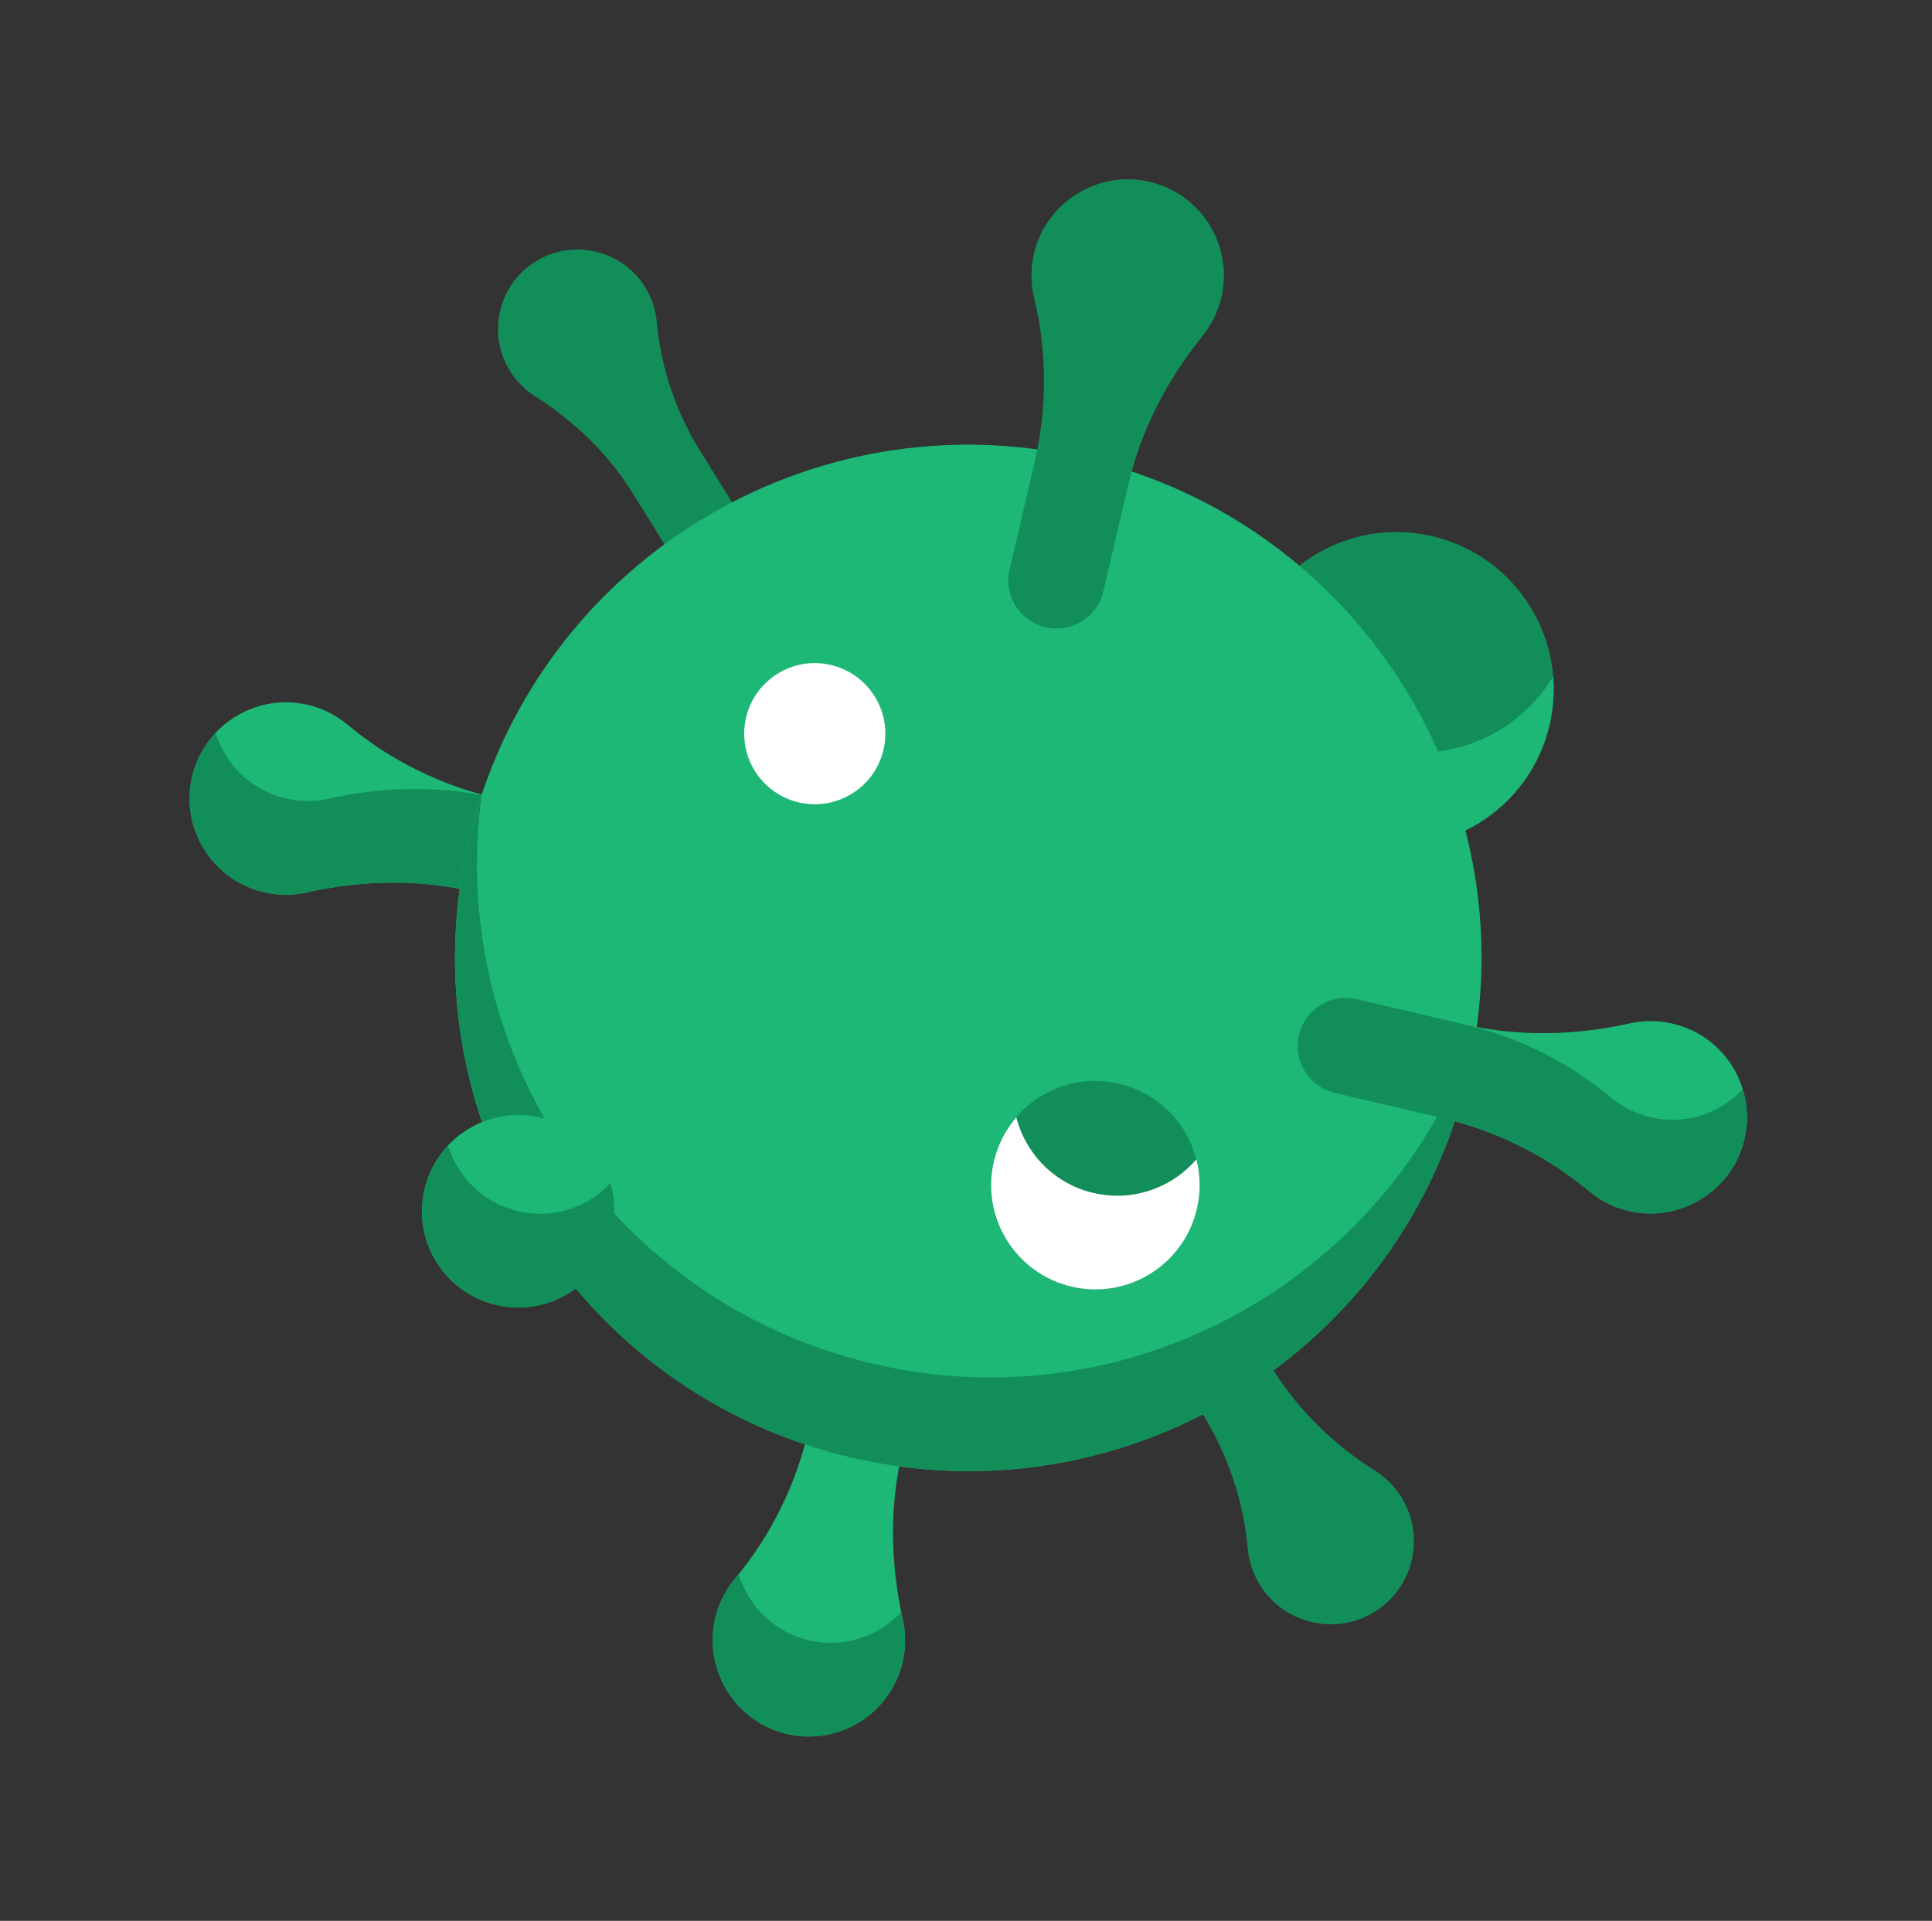 <svg width="176" height="175" viewBox="0 0 176 175" fill="none" xmlns="http://www.w3.org/2000/svg">
<rect x="0" y="0" width="176" height="175" fill="#333333" stroke="none"/>
<path d="M81.172 117.392C78.815 116.841 76.458 118.305 75.907 120.663L73.64 130.369C72.486 135.311 70.213 139.928 66.957 143.819C65.986 144.98 65.3 146.413 65.034 148.034C64.328 152.332 66.968 156.566 71.137 157.825C76.031 159.302 81.078 156.331 82.223 151.431C82.533 150.104 82.523 148.777 82.244 147.53C81.124 142.528 81.01 137.353 82.176 132.361L84.443 122.657C84.994 120.3 83.529 117.942 81.172 117.392Z" fill="#1DB776"/>
<path d="M66.972 53.088C68.672 52.032 69.194 49.797 68.138 48.098L63.789 41.097C61.575 37.534 60.205 33.506 59.833 29.327C59.722 28.081 59.286 26.843 58.493 25.739C56.394 22.814 52.375 21.882 49.202 23.583C45.476 25.581 44.263 30.268 46.458 33.802C47.053 34.759 47.834 35.529 48.726 36.095C52.305 38.364 55.397 41.323 57.633 44.923L61.982 51.922C63.038 53.622 65.273 54.144 66.972 53.088Z" fill="#128E5A"/>
<path d="M106.196 116.223C104.417 117.329 103.871 119.666 104.976 121.445L109.527 128.771C111.844 132.5 113.277 136.715 113.666 141.087C113.782 142.391 114.239 143.687 115.069 144.842C117.266 147.903 121.471 148.878 124.792 147.098C128.69 145.008 129.96 140.103 127.663 136.405C127.04 135.403 126.222 134.597 125.289 134.005C121.544 131.63 118.309 128.534 115.968 124.767L111.418 117.443C110.312 115.664 107.974 115.118 106.196 116.223Z" fill="#128E5A"/>
<path d="M58.083 80.233C58.633 77.876 57.169 75.518 54.812 74.968L45.105 72.701C40.164 71.546 35.547 69.273 31.655 66.017C30.495 65.046 29.062 64.36 27.44 64.094C23.143 63.388 18.909 66.028 17.65 70.197C16.172 75.092 19.143 80.138 24.043 81.283C25.371 81.593 26.698 81.584 27.944 81.304C32.946 80.184 38.121 80.071 43.113 81.237L52.818 83.504C55.175 84.054 57.532 82.59 58.083 80.233Z" fill="#1DB776"/>
<path d="M27.946 81.305C32.948 80.184 38.123 80.071 43.115 81.237L52.82 83.504C55.177 84.055 57.534 82.59 58.085 80.233C58.636 77.876 57.171 75.519 54.814 74.968L45.109 72.701C40.117 71.535 34.942 71.648 29.94 72.769C28.693 73.048 27.366 73.057 26.039 72.747C22.882 72.01 20.528 69.652 19.646 66.76C18.746 67.715 18.049 68.879 17.652 70.198C16.174 75.092 19.145 80.139 24.045 81.283C25.372 81.593 26.7 81.584 27.946 81.305Z" fill="#128E5A"/>
<path d="M113.274 59.534C111.475 67.234 116.259 74.935 123.959 76.733C131.659 78.532 139.359 73.748 141.158 66.048C142.957 58.348 138.173 50.647 130.473 48.849C122.772 47.05 115.072 51.834 113.274 59.534Z" fill="#128E5A"/>
<path d="M141.16 66.049C141.508 64.56 141.607 63.072 141.489 61.625C138.375 66.816 132.166 69.65 125.955 68.199C119.744 66.748 115.433 61.457 114.941 55.424C114.194 56.668 113.624 58.047 113.276 59.536C111.477 67.236 116.261 74.936 123.961 76.735C131.661 78.534 139.362 73.749 141.16 66.049Z" fill="#1DB776"/>
<path d="M42.681 76.637C36.808 101.779 52.429 126.922 77.572 132.795C102.714 138.668 127.857 123.047 133.73 97.904C139.603 72.762 123.982 47.619 98.839 41.746C73.697 35.873 48.554 51.494 42.681 76.637Z" fill="#1DB776"/>
<path d="M133.739 97.903C134.075 96.464 134.337 95.025 134.535 93.589C126.977 116.227 103.277 129.795 79.574 124.258C55.871 118.722 40.634 96.058 43.887 72.415C43.428 73.79 43.026 75.197 42.69 76.636C36.817 101.779 52.438 126.921 77.58 132.794C102.723 138.667 127.866 123.046 133.739 97.903Z" fill="#128E5A"/>
<path d="M90.529 105.818C89.336 110.925 92.509 116.032 97.616 117.225C102.723 118.418 107.83 115.245 109.023 110.138C110.216 105.031 107.043 99.924 101.936 98.731C96.829 97.538 91.722 100.711 90.529 105.818Z" fill="#128E5A"/>
<path d="M109.033 110.137C109.393 108.597 109.353 107.057 108.985 105.625C106.752 108.223 103.187 109.521 99.62 108.688C96.052 107.855 93.431 105.111 92.58 101.793C91.616 102.914 90.898 104.277 90.538 105.817C89.346 110.924 92.519 116.031 97.626 117.224C102.733 118.417 107.84 115.244 109.033 110.137Z" fill="white"/>
<path d="M67.964 65.38C67.156 68.837 69.305 72.295 72.762 73.102C76.219 73.91 79.677 71.762 80.484 68.305C81.292 64.847 79.144 61.39 75.686 60.582C72.229 59.775 68.772 61.923 67.964 65.38Z" fill="white"/>
<path d="M38.671 108.36C37.569 113.075 40.499 117.79 45.214 118.891C49.929 119.993 54.644 117.063 55.745 112.348C56.846 107.633 53.917 102.918 49.202 101.817C44.487 100.716 39.772 103.645 38.671 108.36Z" fill="#1DB776"/>
<path d="M55.749 112.347C56.112 110.792 56.035 109.237 55.601 107.811C53.529 110.017 50.371 111.091 47.212 110.353C44.052 109.615 41.697 107.253 40.816 104.357C39.796 105.444 39.038 106.803 38.674 108.359C37.573 113.074 40.502 117.789 45.217 118.89C49.932 119.991 54.648 117.062 55.749 112.347Z" fill="#128E5A"/>
<path d="M95.244 57.147C92.887 56.596 91.422 54.239 91.973 51.882L94.24 42.175C95.394 37.234 95.402 32.088 94.207 27.156C93.85 25.686 93.87 24.097 94.35 22.525C95.621 18.36 99.863 15.734 104.158 16.452C109.201 17.296 112.41 22.195 111.265 27.095C110.955 28.422 110.358 29.608 109.556 30.601C106.336 34.59 103.941 39.179 102.775 44.171L100.508 53.876C99.958 56.233 97.601 57.697 95.244 57.147Z" fill="#128E5A"/>
<path d="M118.332 94.307C117.781 96.664 119.246 99.022 121.603 99.572L131.31 101.84C136.251 102.994 140.868 105.267 144.76 108.523C145.92 109.494 147.353 110.18 148.975 110.446C153.272 111.152 157.506 108.512 158.765 104.343C160.242 99.448 157.272 94.402 152.372 93.257C151.044 92.947 149.717 92.957 148.471 93.236C143.468 94.356 138.294 94.469 133.302 93.303L123.597 91.037C121.24 90.486 118.883 91.95 118.332 94.307Z" fill="#1DB776"/>
<path d="M148.973 110.444C153.271 111.15 157.505 108.51 158.764 104.341C159.289 102.6 159.25 100.84 158.763 99.243C156.814 101.308 153.906 102.391 150.967 101.908C149.346 101.642 147.912 100.956 146.752 99.985C142.861 96.729 138.243 94.456 133.302 93.302L123.596 91.034C121.239 90.484 118.881 91.948 118.331 94.305C117.78 96.663 119.244 99.02 121.602 99.57L131.308 101.838C136.25 102.992 140.867 105.265 144.758 108.521C145.919 109.492 147.352 110.178 148.973 110.444Z" fill="#128E5A"/>
<path d="M82.221 151.437C82.53 150.111 82.521 148.784 82.242 147.538C82.193 147.318 82.148 147.096 82.102 146.875C79.911 149.231 76.486 150.308 73.132 149.295C70.264 148.429 68.121 146.155 67.292 143.42C67.182 143.556 67.073 143.694 66.961 143.828C65.991 144.988 65.305 146.42 65.039 148.042C64.334 152.337 66.972 156.569 71.139 157.828C76.032 159.305 81.076 156.335 82.221 151.437Z" fill="#128E5A"/>
</svg>
